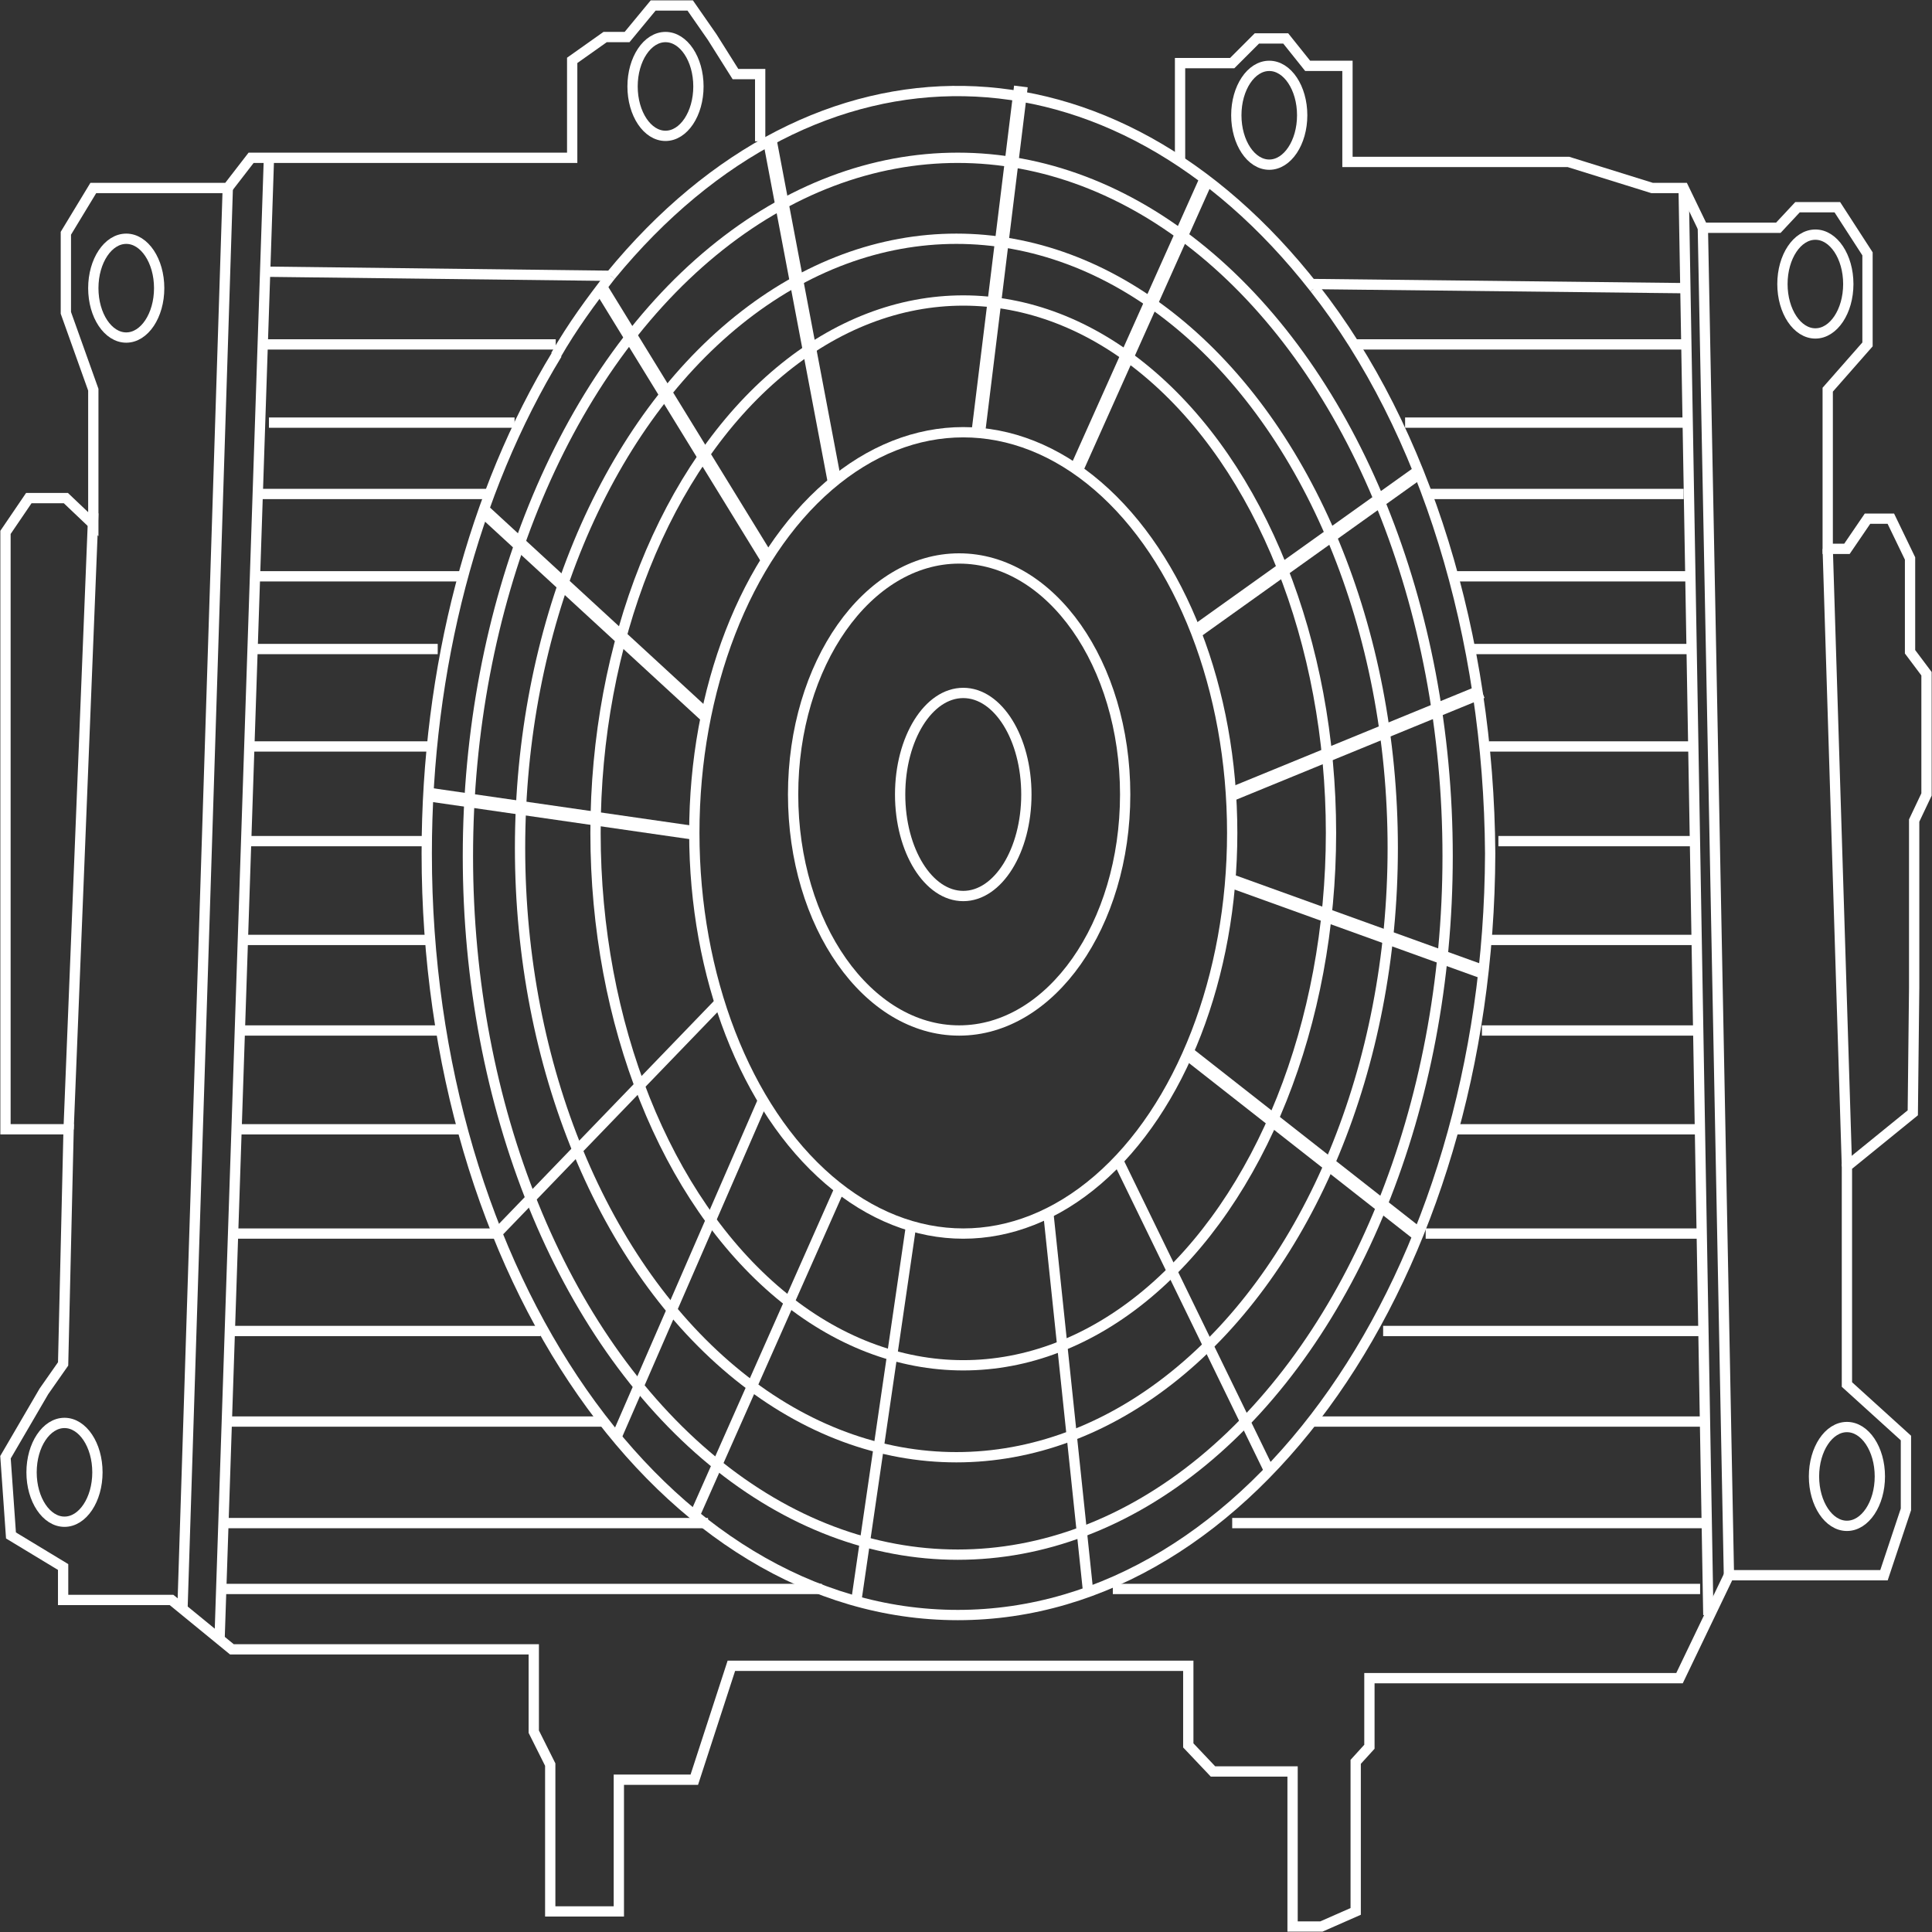 <?xml version="1.0" encoding="utf-8"?>
<!-- Generator: Adobe Illustrator 22.1.0, SVG Export Plug-In . SVG Version: 6.00 Build 0)  -->
<svg version="1.1" id="Слой_1" xmlns="http://www.w3.org/2000/svg" xmlns:xlink="http://www.w3.org/1999/xlink" x="0px" y="0px"
	 viewBox="0 0 140.8 140.8" enable-background="new 0 0 140.8 140.8" xml:space="preserve">
<rect x="0" y="0" width="140.8" height="140.8" fill="#333333" stroke="none"/>
<title>vent-system-icon</title>
<g id="Слой_2_1_">
	<g id="Слой_1-2">
		<line fill="none" stroke="#FFFFFF" stroke-width="0.75" stroke-miterlimit="10" x1="95.7" y1="20.7" x2="122.7" y2="21"/>
		<line fill="none" stroke="#FFFFFF" stroke-width="0.75" stroke-miterlimit="10" x1="19.3" y1="19.8" x2="44.5" y2="20.1"/>
		<path fill="none" stroke="#FFFFFF" stroke-width="0.75" stroke-miterlimit="10" d="M40.5,25.9c1.2-2.1,2.6-4,4-5.8"/>
		<path fill="none" stroke="#FFFFFF" stroke-width="0.75" stroke-miterlimit="10" d="M95.8,21c8.1,10.3,12.7,25.4,12.8,41.2
			c-0.1,30.7-17.4,55.5-38.8,55.5S31.1,92.9,31.1,62.2c0-13.5,3.4-26.4,9.5-36.4"/>
		<path fill="none" stroke="#FFFFFF" stroke-width="0.75" stroke-miterlimit="10" d="M44.5,20.1C59.5,1.8,81.1,2.2,95.8,21"/>
		<ellipse fill="none" stroke="#FFFFFF" stroke-width="0.75" stroke-miterlimit="10" cx="69.8" cy="62.4" rx="35.7" ry="50.9"/>
		<ellipse fill="none" stroke="#FFFFFF" stroke-width="0.75" stroke-miterlimit="10" cx="69.7" cy="61.8" rx="31.8" ry="44.4"/>
		<ellipse fill="none" stroke="#FFFFFF" stroke-width="0.75" stroke-miterlimit="10" cx="70.2" cy="60.7" rx="26.8" ry="38.8"/>
		<ellipse fill="none" stroke="#FFFFFF" stroke-width="0.75" stroke-miterlimit="10" cx="70.2" cy="60.7" rx="19.6" ry="29.2"/>
		<ellipse fill="none" stroke="#FFFFFF" stroke-width="0.75" stroke-miterlimit="10" cx="69.9" cy="57.9" rx="12.1" ry="17.2"/>
		<ellipse fill="none" stroke="#FFFFFF" stroke-width="0.75" stroke-miterlimit="10" cx="70.2" cy="57.9" rx="4.6" ry="7.4"/>
		<polyline fill="none" stroke="#FFFFFF" stroke-width="0.75" stroke-miterlimit="10" points="86,11.8 86,4.6 89.8,4.6 91.6,2.8 
			93.7,2.8 95.3,4.8 98.2,4.8 98.2,11.8 114.3,11.8 120.4,13.7 122.7,13.7 124.1,16.6 129.6,16.6 131,15.1 133.9,15.1 136.1,18.5 
			136.1,25.1 133.2,28.4 133.2,40 134.6,40 136.1,37.8 137.8,37.8 139.2,40.7 139.2,47.5 140.4,49.1 140.4,57.9 139.5,59.8 
			139.5,72 139.4,81.1 134.6,85 134.6,100.9 138.9,104.8 138.9,110 137.3,114.8 126,114.8 122.4,122.3 99.8,122.3 99.8,127.3 
			98.8,128.4 98.8,139.3 96.3,140.4 94.2,140.4 94.2,129.1 88.4,129.1 86.6,127.2 86.6,121.4 53.3,121.4 50.6,129.7 45.1,129.7 
			45.1,139.3 40.1,139.3 40.1,128.6 38.9,126.2 38.9,120.2 16.9,120.2 12.5,116.6 4.6,116.6 4.6,114.2 0.8,111.9 0.4,106.2 
			3.2,101.4 4.6,99.4 5,82.3 0.4,82.3 0.4,44.9 0.4,38.8 2.1,36.3 4.8,36.3 6.8,38.2 6.8,28.4 4.8,22.8 4.8,17 6.8,13.7 16.6,13.7 
			18.3,11.5 19.6,11.5 41.7,11.5 41.7,4.4 44.1,2.7 45.7,2.7 47.6,0.4 50.3,0.4 51.9,2.7 53.6,5.4 55.4,5.4 55.4,10.3 		"/>
		<line fill="none" stroke="#FFFFFF" stroke-width="0.75" stroke-miterlimit="10" x1="19.6" y1="11.5" x2="16" y2="119.5"/>
		<line fill="none" stroke="#FFFFFF" stroke-width="0.75" stroke-miterlimit="10" x1="122.7" y1="13.7" x2="124.5" y2="117.7"/>
		<line fill="none" stroke="#FFFFFF" stroke-width="0.75" stroke-miterlimit="10" x1="16.6" y1="13.7" x2="13.3" y2="117.2"/>
		<line fill="none" stroke="#FFFFFF" stroke-width="0.75" stroke-miterlimit="10" x1="124.1" y1="16.6" x2="126" y2="114.8"/>
		<line fill="none" stroke="#FFFFFF" stroke-width="0.75" stroke-miterlimit="10" x1="133.2" y1="40" x2="134.6" y2="85"/>
		<line fill="none" stroke="#FFFFFF" stroke-width="0.75" stroke-miterlimit="10" x1="6.8" y1="37.4" x2="5" y2="82.3"/>
		<line fill="none" stroke="#FFFFFF" stroke-width="0.75" stroke-miterlimit="10" x1="19.1" y1="25.1" x2="40.5" y2="25.1"/>
		<line fill="none" stroke="#FFFFFF" stroke-width="0.75" stroke-miterlimit="10" x1="98.6" y1="25.1" x2="122.7" y2="25.1"/>
		<line fill="none" stroke="#FFFFFF" stroke-width="0.75" stroke-miterlimit="10" x1="19.6" y1="30.8" x2="37.5" y2="30.8"/>
		<line fill="none" stroke="#FFFFFF" stroke-width="0.75" stroke-miterlimit="10" x1="102.4" y1="30.8" x2="123" y2="30.8"/>
		<line fill="none" stroke="#FFFFFF" stroke-width="0.75" stroke-miterlimit="10" x1="18.8" y1="36" x2="35.6" y2="36"/>
		<line fill="none" stroke="#FFFFFF" stroke-width="0.75" stroke-miterlimit="10" x1="103.9" y1="36" x2="122.7" y2="36"/>
		<line fill="none" stroke="#FFFFFF" stroke-width="0.75" stroke-miterlimit="10" x1="18.6" y1="42" x2="33.7" y2="42"/>
		<line fill="none" stroke="#FFFFFF" stroke-width="0.75" stroke-miterlimit="10" x1="105.8" y1="42" x2="123" y2="42"/>
		<line fill="none" stroke="#FFFFFF" stroke-width="0.75" stroke-miterlimit="10" x1="18.4" y1="47.3" x2="31.9" y2="47.3"/>
		<line fill="none" stroke="#FFFFFF" stroke-width="0.75" stroke-miterlimit="10" x1="107" y1="47.3" x2="123" y2="47.3"/>
		<line fill="none" stroke="#FFFFFF" stroke-width="0.75" stroke-miterlimit="10" x1="18.2" y1="54.4" x2="31.2" y2="54.4"/>
		<line fill="none" stroke="#FFFFFF" stroke-width="0.75" stroke-miterlimit="10" x1="108.5" y1="54.4" x2="123.4" y2="54.4"/>
		<line fill="none" stroke="#FFFFFF" stroke-width="0.75" stroke-miterlimit="10" x1="18" y1="61.3" x2="31.2" y2="61.3"/>
		<line fill="none" stroke="#FFFFFF" stroke-width="0.75" stroke-miterlimit="10" x1="109.2" y1="61.3" x2="123.6" y2="61.3"/>
		<line fill="none" stroke="#FFFFFF" stroke-width="0.75" stroke-miterlimit="10" x1="17.8" y1="68.5" x2="31.1" y2="68.5"/>
		<line fill="none" stroke="#FFFFFF" stroke-width="0.75" stroke-miterlimit="10" x1="108.5" y1="68.5" x2="123.6" y2="68.5"/>
		<line fill="none" stroke="#FFFFFF" stroke-width="0.75" stroke-miterlimit="10" x1="17.5" y1="75.1" x2="32.3" y2="75.1"/>
		<line fill="none" stroke="#FFFFFF" stroke-width="0.75" stroke-miterlimit="10" x1="108" y1="75.1" x2="123.8" y2="75.1"/>
		<line fill="none" stroke="#FFFFFF" stroke-width="0.75" stroke-miterlimit="10" x1="17.3" y1="82.3" x2="33.7" y2="82.3"/>
		<line fill="none" stroke="#FFFFFF" stroke-width="0.75" stroke-miterlimit="10" x1="105.9" y1="82.3" x2="123.9" y2="82.3"/>
		<line fill="none" stroke="#FFFFFF" stroke-width="0.75" stroke-miterlimit="10" x1="103.9" y1="89.9" x2="123.9" y2="89.9"/>
		<line fill="none" stroke="#FFFFFF" stroke-width="0.75" stroke-miterlimit="10" x1="16.8" y1="97" x2="39.4" y2="97"/>
		<line fill="none" stroke="#FFFFFF" stroke-width="0.75" stroke-miterlimit="10" x1="100.8" y1="97" x2="123.9" y2="97"/>
		<line fill="none" stroke="#FFFFFF" stroke-width="0.75" stroke-miterlimit="10" x1="16.6" y1="103.6" x2="43.9" y2="103.6"/>
		<line fill="none" stroke="#FFFFFF" stroke-width="0.75" stroke-miterlimit="10" x1="95.6" y1="103.6" x2="124.1" y2="103.6"/>
		<line fill="none" stroke="#FFFFFF" stroke-width="0.75" stroke-miterlimit="10" x1="16.3" y1="111" x2="51.6" y2="111"/>
		<line fill="none" stroke="#FFFFFF" stroke-width="0.75" stroke-miterlimit="10" x1="89.8" y1="111" x2="124.4" y2="111"/>
		<line fill="none" stroke="#FFFFFF" stroke-width="0.75" stroke-miterlimit="10" x1="16.2" y1="115.8" x2="59.9" y2="115.8"/>
		<line fill="none" stroke="#FFFFFF" stroke-width="0.75" stroke-miterlimit="10" x1="81.1" y1="115.8" x2="123.9" y2="115.8"/>
		<ellipse fill="none" stroke="#FFFFFF" stroke-width="0.75" stroke-miterlimit="10" cx="4.7" cy="107.3" rx="2.4" ry="3.6"/>
		<ellipse fill="none" stroke="#FFFFFF" stroke-width="0.75" stroke-miterlimit="10" cx="9.2" cy="21" rx="2.4" ry="3.6"/>
		<ellipse fill="none" stroke="#FFFFFF" stroke-width="0.75" stroke-miterlimit="10" cx="48.5" cy="6.3" rx="2.4" ry="3.6"/>
		<ellipse fill="none" stroke="#FFFFFF" stroke-width="0.75" stroke-miterlimit="10" cx="92.5" cy="8.4" rx="2.4" ry="3.6"/>
		<ellipse fill="none" stroke="#FFFFFF" stroke-width="0.75" stroke-miterlimit="10" cx="132.3" cy="20.7" rx="2.4" ry="3.6"/>
		<ellipse fill="none" stroke="#FFFFFF" stroke-width="0.75" stroke-miterlimit="10" cx="134.6" cy="107.6" rx="2.4" ry="3.6"/>
		<line fill="none" stroke="#FFFFFF" stroke-miterlimit="10" x1="86.6" y1="76.8" x2="103.3" y2="89.9"/>
		<line fill="none" stroke="#FFFFFF" stroke-miterlimit="10" x1="89.7" y1="64.2" x2="108" y2="70.8"/>
		<line fill="none" stroke="#FFFFFF" stroke-miterlimit="10" x1="87.2" y1="46" x2="103.3" y2="34.5"/>
		<line fill="none" stroke="#FFFFFF" stroke-miterlimit="10" x1="89.7" y1="57.9" x2="108" y2="50.4"/>
		<line fill="none" stroke="#FFFFFF" stroke-miterlimit="10" x1="78.5" y1="34.1" x2="87.9" y2="13.1"/>
		<line fill="none" stroke="#FFFFFF" stroke-miterlimit="10" x1="71.3" y1="31.5" x2="74.4" y2="6.3"/>
		<line fill="none" stroke="#FFFFFF" stroke-miterlimit="10" x1="60.8" y1="35" x2="56.1" y2="10.2"/>
		<line fill="none" stroke="#FFFFFF" stroke-miterlimit="10" x1="55.9" y1="40.7" x2="43.8" y2="21"/>
		<line fill="none" stroke="#FFFFFF" stroke-miterlimit="10" x1="51.5" y1="52.2" x2="35.2" y2="37.2"/>
		<line fill="none" stroke="#FFFFFF" stroke-miterlimit="10" x1="50.6" y1="60.7" x2="31.2" y2="57.9"/>
		<polyline fill="none" stroke="#FFFFFF" stroke-width="0.75" stroke-miterlimit="10" points="52.5,73 36.2,89.9 17,89.9 		"/>
		<line fill="none" stroke="#FFFFFF" stroke-width="0.75" stroke-miterlimit="10" x1="55.6" y1="80.2" x2="44.9" y2="104.8"/>
		<line fill="none" stroke="#FFFFFF" stroke-width="0.75" stroke-miterlimit="10" x1="61.2" y1="86.6" x2="50.6" y2="110.5"/>
		<line fill="none" stroke="#FFFFFF" stroke-width="0.75" stroke-miterlimit="10" x1="66.4" y1="89.3" x2="62.4" y2="116.7"/>
		<line fill="none" stroke="#FFFFFF" stroke-width="0.75" stroke-miterlimit="10" x1="76.4" y1="88.4" x2="79.3" y2="116"/>
		<line fill="none" stroke="#FFFFFF" stroke-width="0.75" stroke-miterlimit="10" x1="81.5" y1="84.6" x2="92.5" y2="107.2"/>
	</g>
</g>
</svg>
